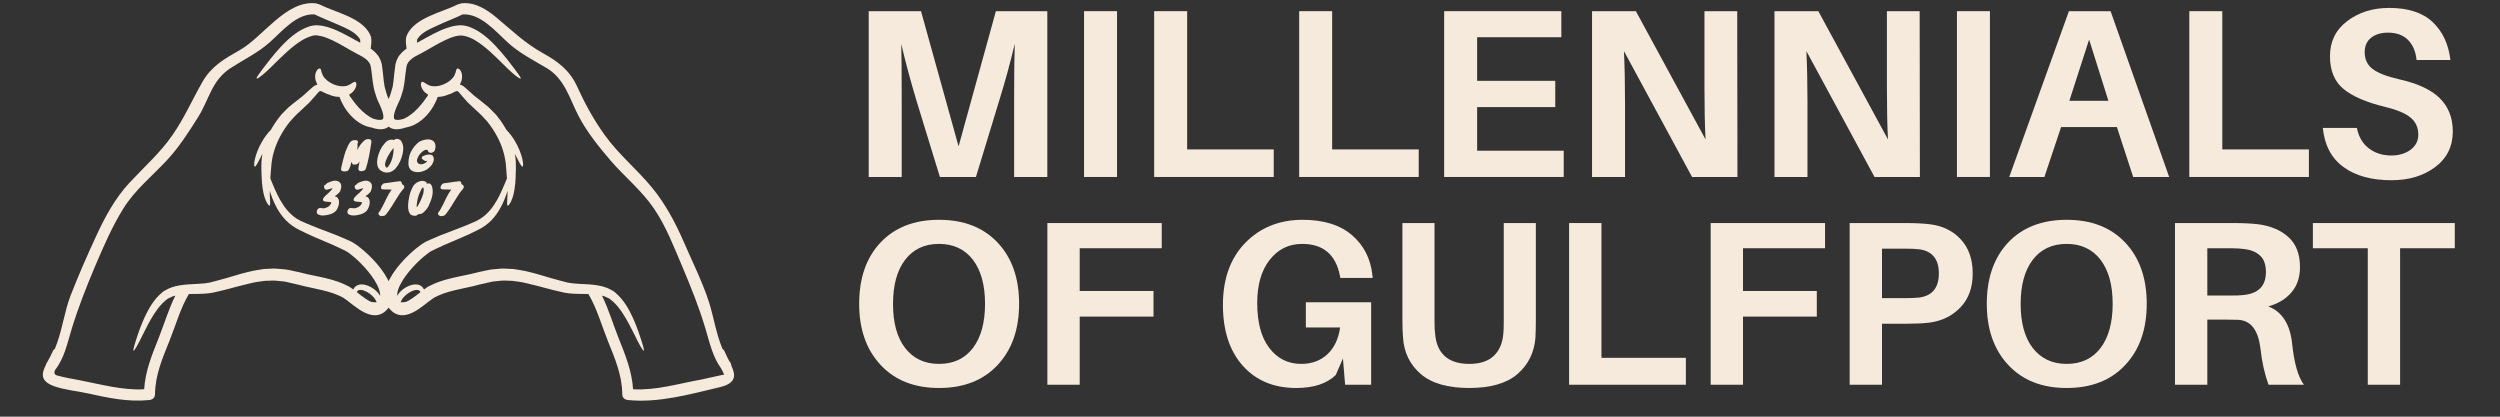 <svg xmlns="http://www.w3.org/2000/svg" xmlns:xlink="http://www.w3.org/1999/xlink" width="240" zoomAndPan="magnify" viewBox="0 0 180 30" height="40" preserveAspectRatio="xMidYMid meet" version="1.0"><rect x="0" y="0" width="180" height="30" fill="#333333" stroke="none"/><defs><g/></defs><path fill="#f5eadc" d="M 22.555 2.449 L 22.555 2.441 L 22.551 2.441 C 22.551 2.441 22.551 2.445 22.555 2.449 Z M 26.734 21.738 C 26.848 21.754 26.977 21.77 27.117 21.766 C 27.07 21.609 26.945 21.426 26.773 21.273 C 26.586 21.102 26.359 20.965 26.156 20.906 C 25.949 20.844 25.812 20.867 25.734 20.957 C 25.715 20.98 25.699 21.008 25.688 21.031 C 25.902 21.203 26.113 21.367 26.316 21.504 C 26.461 21.602 26.605 21.688 26.734 21.738 Z M 27.605 8.441 C 27.617 8.281 27.543 8.02 27.438 7.77 C 27.336 7.504 27.184 7.266 27.07 6.895 C 27.023 6.746 26.98 6.598 26.934 6.441 C 26.902 6.266 26.871 6.09 26.84 5.91 C 26.797 5.57 26.766 5.242 26.719 4.938 L 26.699 4.816 L 26.699 4.805 L 26.684 4.746 L 26.645 4.621 C 26.633 4.578 26.617 4.582 26.605 4.559 C 26.598 4.539 26.59 4.52 26.578 4.504 L 26.523 4.434 C 26.492 4.379 26.438 4.34 26.395 4.297 C 26.191 4.117 25.918 3.98 25.605 3.82 C 25.305 3.66 25.008 3.484 24.738 3.328 C 24.188 3.016 23.645 2.73 23.137 2.605 C 22.645 2.488 22.566 2.539 22.113 2.711 C 22.008 2.75 21.895 2.824 21.789 2.875 C 21.367 3.121 21 3.43 20.672 3.723 C 20.02 4.312 19.516 4.855 19.137 5.191 C 18.758 5.535 18.512 5.691 18.477 5.652 C 18.438 5.609 18.602 5.383 18.902 4.98 C 19.211 4.578 19.641 3.988 20.27 3.316 C 20.59 2.977 20.961 2.621 21.438 2.305 C 21.566 2.23 21.68 2.152 21.828 2.086 C 21.902 2.051 21.977 2.016 22.051 1.984 C 22.121 1.957 22.188 1.938 22.254 1.91 L 22.355 1.879 L 22.383 1.871 L 22.406 1.867 L 22.441 1.859 L 22.508 1.848 C 22.605 1.824 22.691 1.824 22.785 1.82 C 22.961 1.816 23.133 1.844 23.297 1.875 C 23.961 2.02 24.543 2.32 25.125 2.633 C 25.402 2.785 25.66 2.934 25.938 3.078 C 25.938 3.008 25.938 2.934 25.934 2.859 C 25.645 2.301 24.836 2 24.301 1.758 C 23.754 1.516 23.191 1.301 22.656 1.039 C 21.367 0.949 20.305 2.262 19.422 3.043 C 18.559 3.812 17.578 4.27 16.621 4.891 C 15.234 5.785 15.082 7.121 14.273 8.418 C 13.598 9.5 12.867 10.629 11.996 11.562 C 10.949 12.68 9.703 13.688 8.887 15.004 C 8.074 16.312 7.469 17.715 6.863 19.129 C 6.234 20.625 5.648 22.094 5.172 23.648 C 4.855 24.68 4.641 25.789 3.961 26.645 C 3.957 26.652 3.953 26.652 3.949 26.66 C 3.891 26.836 3.906 26.973 4.102 27.031 C 4.633 27.184 5.168 27.27 5.711 27.371 C 7.277 27.672 8.781 28.109 10.379 28.027 C 10.465 26.711 10.93 25.574 11.426 24.332 C 11.824 23.34 12.137 22.258 12.625 21.285 C 12.578 21.301 12.527 21.312 12.48 21.328 C 12.395 21.344 12.324 21.398 12.246 21.43 L 12.129 21.48 L 12.105 21.492 C 12.098 21.496 12.043 21.535 12.043 21.535 C 11.883 21.656 11.785 21.746 11.664 21.871 C 11.434 22.113 11.242 22.375 11.078 22.633 C 10.75 23.152 10.512 23.641 10.312 24.035 C 9.922 24.84 9.672 25.277 9.613 25.246 C 9.559 25.219 9.699 24.75 9.988 23.898 C 10.141 23.48 10.336 22.957 10.645 22.379 C 10.801 22.09 10.988 21.785 11.238 21.488 C 11.359 21.344 11.527 21.176 11.664 21.066 L 11.719 21.016 L 11.73 21.008 C 11.73 21.004 11.773 20.977 11.773 20.977 L 11.777 20.973 L 11.812 20.953 L 11.957 20.875 C 12.055 20.828 12.152 20.762 12.258 20.727 C 12.68 20.559 13.133 20.508 13.586 20.473 C 13.805 20.461 14.027 20.449 14.254 20.438 C 14.371 20.434 14.473 20.422 14.574 20.414 C 14.676 20.406 14.781 20.398 14.902 20.375 L 15.074 20.348 L 15.148 20.336 C 15.148 20.332 15.16 20.328 15.16 20.328 L 15.184 20.324 L 15.223 20.312 C 15.336 20.285 15.453 20.254 15.566 20.223 C 15.797 20.164 16.031 20.102 16.27 20.031 C 16.746 19.895 17.238 19.734 17.766 19.605 C 17.902 19.57 18.035 19.539 18.168 19.508 C 18.301 19.477 18.445 19.461 18.586 19.434 C 18.727 19.41 18.867 19.383 19.012 19.367 C 19.16 19.359 19.305 19.355 19.453 19.348 C 19.746 19.316 20.059 19.355 20.367 19.383 C 20.695 19.398 20.949 19.477 21.234 19.535 L 21.445 19.578 L 21.555 19.605 L 21.68 19.633 C 21.812 19.668 21.945 19.703 22.086 19.734 C 22.367 19.793 22.656 19.852 22.945 19.914 C 23.531 20.039 24.152 20.18 24.773 20.461 L 24.98 20.559 L 25.082 20.609 L 25.133 20.633 L 25.16 20.652 L 25.227 20.695 C 25.301 20.746 25.375 20.793 25.441 20.844 C 25.449 20.824 25.453 20.809 25.465 20.789 C 25.52 20.672 25.652 20.559 25.805 20.512 C 25.953 20.465 26.109 20.473 26.258 20.5 C 26.555 20.566 26.836 20.719 27.078 20.938 C 27.195 21.043 27.293 21.168 27.371 21.297 C 27.371 21.25 27.371 21.199 27.363 21.145 C 27.344 20.941 27.258 20.715 27.148 20.5 C 26.922 20.059 26.605 19.645 26.273 19.273 C 25.938 18.902 25.574 18.555 25.203 18.277 C 25.16 18.238 25.113 18.211 25.066 18.176 C 25.016 18.145 24.996 18.129 24.941 18.094 C 24.855 18.047 24.73 17.996 24.629 17.941 C 24.414 17.844 24.203 17.742 23.996 17.645 C 23.156 17.281 22.301 16.941 21.598 16.578 C 21.211 16.395 20.863 16.145 20.59 15.867 C 20.316 15.586 20.109 15.285 19.945 14.992 C 19.695 14.543 19.543 14.117 19.422 13.746 C 19.422 13.984 19.426 14.191 19.441 14.348 C 19.457 14.621 19.469 14.781 19.414 14.805 C 19.363 14.824 19.246 14.695 19.133 14.422 C 19.008 14.148 18.918 13.727 18.867 13.211 C 18.844 12.953 18.832 12.668 18.824 12.371 C 18.824 12.297 18.824 12.223 18.82 12.148 C 18.82 12.066 18.82 11.988 18.82 11.906 C 18.824 11.738 18.824 11.566 18.848 11.391 C 18.859 11.285 18.875 11.184 18.895 11.078 C 18.609 11.625 18.43 12.016 18.344 11.996 C 18.219 11.973 18.336 11.086 18.887 10.16 C 19.078 9.836 19.297 9.551 19.512 9.34 C 19.535 9.297 19.559 9.25 19.582 9.207 C 19.688 9.027 19.809 8.855 19.918 8.691 C 19.973 8.613 20.031 8.539 20.086 8.469 L 20.215 8.305 L 20.242 8.266 L 20.27 8.238 C 20.406 8.102 20.543 7.961 20.672 7.828 C 20.801 7.691 20.945 7.598 21.074 7.48 C 21.348 7.258 21.566 7.09 21.797 6.914 C 22.016 6.711 22.23 6.531 22.406 6.363 C 22.512 6.266 22.625 6.168 22.797 6.105 C 22.816 6.098 22.836 6.094 22.859 6.09 C 22.758 5.914 22.699 5.73 22.691 5.562 C 22.68 5.32 22.754 5.145 22.84 5.035 C 22.918 4.941 22.992 4.922 23.043 4.938 C 23.098 4.957 23.117 5.035 23.137 5.137 C 23.164 5.215 23.191 5.336 23.254 5.445 C 23.367 5.66 23.652 5.926 24.062 6.09 C 24.477 6.25 24.84 6.242 25.07 6.141 C 25.316 6.043 25.473 5.852 25.582 5.898 C 25.633 5.914 25.664 5.984 25.66 6.109 C 25.645 6.23 25.59 6.41 25.43 6.59 C 25.359 6.668 25.262 6.742 25.152 6.801 C 25.156 6.828 25.156 6.855 25.16 6.887 C 25.355 7.164 25.582 7.477 25.852 7.77 C 26.188 8.133 26.539 8.387 26.859 8.543 C 27.039 8.602 27.238 8.645 27.391 8.633 C 27.438 8.629 27.469 8.621 27.5 8.613 C 27.512 8.605 27.523 8.605 27.531 8.598 C 27.535 8.594 27.539 8.59 27.543 8.586 C 27.562 8.566 27.59 8.539 27.605 8.523 C 27.598 8.52 27.59 8.52 27.59 8.527 C 27.594 8.508 27.605 8.48 27.605 8.441 Z M 30.277 21.031 C 30.262 21.008 30.246 20.98 30.23 20.957 C 30.152 20.867 30.012 20.844 29.805 20.906 C 29.605 20.965 29.379 21.102 29.188 21.273 C 29.016 21.426 28.891 21.609 28.848 21.766 C 28.988 21.77 29.117 21.754 29.227 21.738 C 29.359 21.688 29.504 21.602 29.645 21.504 C 29.852 21.367 30.059 21.203 30.277 21.031 Z M 36.5 12.848 C 36.492 12.699 36.48 12.551 36.465 12.391 C 36.461 12.316 36.453 12.242 36.449 12.164 C 36.445 12.09 36.438 12.016 36.43 11.938 C 36.418 11.793 36.406 11.641 36.371 11.488 C 36.27 10.879 36.043 10.238 35.676 9.617 C 35.59 9.461 35.492 9.32 35.398 9.176 C 35.344 9.098 35.289 9.027 35.238 8.949 L 35.152 8.844 L 35.113 8.785 C 35.109 8.781 35.105 8.773 35.105 8.77 L 35.082 8.75 C 34.969 8.625 34.859 8.5 34.75 8.387 C 34.645 8.266 34.508 8.156 34.398 8.047 C 34.145 7.812 33.906 7.59 33.688 7.383 C 33.488 7.16 33.305 6.961 33.141 6.762 C 33.078 6.676 33.008 6.605 32.969 6.582 C 32.93 6.555 32.93 6.543 32.859 6.562 C 32.723 6.605 32.547 6.719 32.402 6.77 C 32.359 6.781 32.324 6.793 32.285 6.801 C 32.258 6.816 32.227 6.832 32.195 6.844 C 31.977 6.93 31.742 6.977 31.52 6.977 C 31.371 7.387 31.117 7.875 30.703 8.324 C 30.449 8.598 30.152 8.824 29.852 8.973 C 29.633 9.082 29.414 9.148 29.215 9.18 C 29.02 9.246 28.805 9.305 28.547 9.309 C 28.379 9.301 28.188 9.281 27.98 9.121 C 27.773 9.281 27.586 9.301 27.418 9.309 C 27.156 9.305 26.945 9.246 26.75 9.18 C 26.547 9.148 26.328 9.082 26.109 8.973 C 25.812 8.824 25.516 8.598 25.262 8.324 C 24.844 7.875 24.59 7.387 24.441 6.977 C 24.219 6.977 23.988 6.93 23.766 6.844 C 23.738 6.832 23.707 6.816 23.676 6.801 C 23.641 6.793 23.602 6.781 23.562 6.77 C 23.418 6.719 23.242 6.605 23.105 6.562 C 23.035 6.543 23.035 6.555 22.996 6.582 C 22.957 6.605 22.887 6.676 22.824 6.762 C 22.656 6.961 22.477 7.16 22.273 7.383 C 22.055 7.59 21.816 7.812 21.566 8.047 C 21.453 8.156 21.316 8.266 21.211 8.387 C 21.105 8.5 20.996 8.625 20.883 8.75 L 20.863 8.766 C 20.863 8.766 20.855 8.781 20.852 8.785 L 20.809 8.844 L 20.727 8.949 C 20.676 9.027 20.617 9.098 20.562 9.176 C 20.473 9.32 20.371 9.461 20.285 9.617 C 19.926 10.238 19.695 10.879 19.59 11.488 C 19.559 11.641 19.547 11.793 19.535 11.938 C 19.527 12.016 19.52 12.09 19.516 12.164 C 19.508 12.242 19.5 12.316 19.496 12.391 C 19.484 12.551 19.473 12.699 19.465 12.848 C 19.523 12.988 19.59 13.145 19.66 13.324 C 19.836 13.727 20.043 14.23 20.379 14.73 C 20.543 14.984 20.742 15.23 20.988 15.453 C 21.234 15.676 21.52 15.859 21.863 16 C 22.605 16.332 23.391 16.605 24.285 16.957 C 24.508 17.047 24.73 17.148 24.957 17.246 C 25.074 17.301 25.18 17.34 25.312 17.406 C 25.363 17.434 25.445 17.484 25.5 17.52 C 25.559 17.555 25.613 17.598 25.672 17.633 C 26.109 17.949 26.504 18.309 26.887 18.711 C 27.262 19.117 27.621 19.559 27.91 20.102 C 27.934 20.148 27.961 20.195 27.98 20.246 C 28.004 20.195 28.027 20.148 28.051 20.102 C 28.34 19.559 28.703 19.117 29.078 18.711 C 29.461 18.309 29.855 17.949 30.293 17.633 C 30.348 17.598 30.402 17.555 30.465 17.52 C 30.516 17.484 30.602 17.434 30.652 17.406 C 30.781 17.34 30.887 17.301 31.004 17.246 C 31.234 17.148 31.457 17.047 31.676 16.957 C 32.57 16.605 33.359 16.332 34.098 16 C 34.441 15.859 34.727 15.676 34.977 15.453 C 35.219 15.23 35.418 14.984 35.586 14.73 C 35.918 14.23 36.125 13.727 36.301 13.324 C 36.375 13.145 36.438 12.988 36.5 12.848 Z M 50.492 27.328 C 50.629 27.305 52.137 26.957 52.141 26.973 C 52.074 26.816 51.996 26.668 51.914 26.516 C 51.305 25.68 51.082 24.629 50.789 23.648 C 50.324 22.094 49.73 20.625 49.098 19.129 C 48.504 17.734 47.938 16.262 47.078 15.004 C 46.188 13.703 44.984 12.742 43.965 11.562 C 43.148 10.609 42.281 9.535 41.691 8.418 C 41.012 7.137 40.684 5.68 39.344 4.891 C 38.363 4.312 37.387 3.816 36.539 3.043 C 35.676 2.25 34.582 0.949 33.309 1.039 C 32.715 1.328 32.098 1.551 31.504 1.832 C 31.004 2.07 30.297 2.34 30.027 2.859 C 30.023 2.934 30.023 3.008 30.027 3.078 C 30.305 2.934 30.562 2.785 30.84 2.633 C 31.418 2.32 32.004 2.02 32.664 1.875 C 32.832 1.844 33.004 1.816 33.18 1.82 C 33.27 1.824 33.359 1.824 33.453 1.848 L 33.52 1.859 L 33.555 1.867 L 33.574 1.871 L 33.582 1.871 L 33.609 1.879 L 33.711 1.91 C 33.777 1.938 33.84 1.957 33.91 1.984 C 33.984 2.016 34.059 2.051 34.137 2.086 C 34.285 2.152 34.398 2.23 34.523 2.305 C 35.004 2.621 35.375 2.977 35.691 3.316 C 36.324 3.988 36.754 4.578 37.062 4.98 C 37.359 5.383 37.527 5.609 37.488 5.652 C 37.449 5.691 37.207 5.535 36.824 5.195 C 36.445 4.855 35.945 4.316 35.293 3.723 C 34.965 3.434 34.594 3.125 34.172 2.879 C 34.07 2.824 33.953 2.754 33.852 2.719 C 33.492 2.57 33.215 2.512 32.824 2.602 C 32.316 2.73 31.777 3.012 31.227 3.328 C 30.953 3.48 30.66 3.66 30.359 3.82 C 30.043 3.977 29.77 4.117 29.57 4.297 C 29.527 4.34 29.473 4.379 29.441 4.434 L 29.383 4.504 C 29.375 4.52 29.367 4.539 29.359 4.559 C 29.348 4.582 29.328 4.578 29.32 4.621 L 29.281 4.746 L 29.262 4.805 L 29.262 4.816 L 29.246 4.938 C 29.195 5.242 29.168 5.57 29.125 5.91 C 29.09 6.09 29.062 6.266 29.031 6.441 C 28.988 6.598 28.941 6.746 28.895 6.895 C 28.777 7.266 28.625 7.504 28.527 7.77 C 28.422 8.02 28.344 8.281 28.359 8.441 C 28.359 8.477 28.367 8.504 28.371 8.523 C 28.371 8.52 28.367 8.52 28.359 8.523 C 28.371 8.539 28.398 8.566 28.422 8.586 C 28.426 8.59 28.426 8.594 28.43 8.598 C 28.438 8.605 28.453 8.605 28.465 8.613 C 28.492 8.621 28.527 8.629 28.57 8.633 C 28.727 8.645 28.922 8.602 29.105 8.539 C 29.426 8.387 29.777 8.133 30.109 7.77 C 30.383 7.477 30.609 7.164 30.801 6.887 C 30.809 6.855 30.805 6.828 30.809 6.801 C 30.703 6.742 30.605 6.668 30.535 6.59 C 30.375 6.41 30.32 6.23 30.305 6.109 C 30.301 5.984 30.328 5.914 30.383 5.898 C 30.488 5.852 30.648 6.043 30.891 6.141 C 31.125 6.242 31.488 6.25 31.898 6.09 C 32.312 5.926 32.598 5.66 32.711 5.445 C 32.77 5.336 32.801 5.215 32.824 5.137 C 32.848 5.035 32.867 4.957 32.922 4.938 C 32.973 4.922 33.043 4.941 33.125 5.035 C 33.211 5.145 33.281 5.32 33.27 5.562 C 33.266 5.73 33.203 5.914 33.105 6.09 C 33.125 6.094 33.148 6.098 33.168 6.105 C 33.34 6.168 33.449 6.266 33.555 6.363 C 33.734 6.531 33.949 6.711 34.168 6.914 C 34.398 7.09 34.617 7.258 34.887 7.48 C 35.02 7.598 35.16 7.691 35.289 7.828 C 35.422 7.961 35.559 8.102 35.691 8.238 L 35.723 8.266 L 35.75 8.305 L 35.793 8.359 L 35.875 8.469 C 35.93 8.539 35.988 8.613 36.047 8.691 C 36.156 8.855 36.277 9.027 36.379 9.207 C 36.406 9.25 36.43 9.297 36.453 9.34 C 36.668 9.551 36.887 9.836 37.078 10.16 C 37.625 11.086 37.746 11.973 37.621 11.996 C 37.535 12.016 37.355 11.625 37.07 11.078 C 37.09 11.184 37.105 11.285 37.117 11.391 C 37.141 11.566 37.141 11.738 37.141 11.906 C 37.141 11.988 37.145 12.066 37.145 12.148 C 37.141 12.223 37.141 12.297 37.137 12.371 C 37.133 12.668 37.121 12.953 37.098 13.211 C 37.047 13.727 36.957 14.148 36.832 14.422 C 36.715 14.695 36.598 14.824 36.551 14.805 C 36.496 14.781 36.508 14.621 36.523 14.348 C 36.539 14.191 36.539 13.984 36.539 13.746 C 36.422 14.117 36.27 14.543 36.016 14.992 C 35.855 15.285 35.648 15.586 35.375 15.867 C 35.105 16.145 34.754 16.395 34.363 16.578 C 33.664 16.941 32.809 17.281 31.969 17.645 C 31.762 17.742 31.551 17.844 31.332 17.941 C 31.234 17.996 31.109 18.047 31.023 18.094 C 30.965 18.129 30.945 18.145 30.895 18.176 C 30.852 18.211 30.805 18.238 30.762 18.277 C 30.391 18.555 30.027 18.902 29.691 19.273 C 29.359 19.645 29.039 20.059 28.816 20.5 C 28.703 20.715 28.621 20.941 28.602 21.145 C 28.594 21.199 28.59 21.25 28.594 21.297 C 28.672 21.168 28.77 21.043 28.883 20.938 C 29.129 20.719 29.406 20.566 29.703 20.5 C 29.855 20.473 30.012 20.465 30.16 20.512 C 30.312 20.559 30.441 20.672 30.496 20.789 C 30.508 20.809 30.516 20.824 30.523 20.844 C 30.59 20.793 30.66 20.746 30.738 20.695 L 30.801 20.652 L 30.832 20.633 L 30.883 20.609 L 30.984 20.559 L 31.191 20.461 C 31.809 20.18 32.434 20.039 33.02 19.914 C 33.309 19.852 33.594 19.793 33.875 19.734 C 34.02 19.703 34.148 19.668 34.285 19.633 L 34.41 19.605 L 34.516 19.578 L 34.727 19.535 C 35.012 19.477 35.27 19.398 35.598 19.383 C 35.906 19.355 36.215 19.316 36.508 19.348 C 36.66 19.355 36.805 19.359 36.949 19.367 C 37.094 19.383 37.234 19.41 37.375 19.434 C 37.52 19.461 37.66 19.477 37.797 19.508 C 37.93 19.539 38.062 19.57 38.199 19.605 C 38.727 19.734 39.219 19.895 39.695 20.031 C 39.93 20.102 40.168 20.164 40.395 20.223 C 40.512 20.254 40.625 20.285 40.738 20.312 L 40.781 20.324 L 40.805 20.328 L 40.812 20.332 C 40.812 20.336 40.891 20.348 40.891 20.348 L 41.062 20.375 C 41.184 20.398 41.289 20.406 41.387 20.414 C 41.492 20.422 41.594 20.434 41.707 20.438 C 41.934 20.449 42.16 20.461 42.379 20.473 C 42.828 20.508 43.281 20.559 43.707 20.727 C 43.812 20.762 43.906 20.828 44.004 20.875 L 44.152 20.953 L 44.188 20.973 L 44.188 20.977 C 44.188 20.977 44.234 21.008 44.227 21.004 C 44.234 21.008 44.246 21.016 44.246 21.016 L 44.301 21.066 C 44.434 21.176 44.605 21.344 44.723 21.488 C 44.973 21.785 45.164 22.09 45.32 22.379 C 45.629 22.957 45.82 23.48 45.973 23.898 C 46.266 24.75 46.406 25.219 46.352 25.246 C 46.293 25.277 46.039 24.84 45.652 24.035 C 45.449 23.641 45.211 23.152 44.883 22.633 C 44.723 22.375 44.527 22.113 44.301 21.871 C 44.18 21.746 44.082 21.656 43.918 21.535 L 43.867 21.496 C 43.859 21.492 43.832 21.48 43.832 21.48 L 43.719 21.43 C 43.637 21.398 43.57 21.344 43.484 21.328 C 43.438 21.312 43.387 21.301 43.34 21.285 C 43.824 22.258 44.137 23.34 44.535 24.332 C 45.031 25.574 45.496 26.711 45.582 28.027 C 47.266 28.117 48.84 27.621 50.492 27.328 Z M 52.66 26.332 C 52.977 27.027 53.027 27.59 51.82 27.879 C 49.691 28.383 47.395 29.031 45.203 28.801 C 44.984 28.777 44.805 28.637 44.805 28.398 C 44.789 26.992 44.277 25.824 43.766 24.547 C 43.324 23.453 42.969 22.176 42.363 21.168 C 42.355 21.168 42.352 21.168 42.344 21.168 C 42.129 21.164 41.906 21.16 41.684 21.16 C 41.461 21.156 41.172 21.148 40.945 21.117 L 40.773 21.09 L 40.684 21.082 L 40.57 21.055 C 40.453 21.027 40.332 21 40.215 20.973 C 39.973 20.918 39.727 20.863 39.484 20.793 C 38.992 20.668 38.504 20.523 38 20.414 C 37.879 20.383 37.754 20.355 37.629 20.328 C 37.504 20.301 37.375 20.289 37.25 20.27 C 37.125 20.254 36.996 20.23 36.871 20.219 C 36.742 20.215 36.613 20.215 36.488 20.207 C 36.227 20.184 35.98 20.223 35.73 20.246 C 35.488 20.25 35.191 20.336 34.918 20.398 L 34.602 20.469 L 34.516 20.488 C 34.371 20.527 34.223 20.57 34.078 20.602 C 33.789 20.664 33.5 20.727 33.203 20.793 C 32.633 20.918 32.074 21.051 31.582 21.273 L 31.375 21.371 L 31.285 21.414 C 31.281 21.418 31.273 21.422 31.273 21.422 L 31.254 21.434 L 31.219 21.457 C 31.121 21.52 31.008 21.605 30.887 21.695 C 30.656 21.879 30.41 22.07 30.145 22.25 C 29.871 22.426 29.586 22.609 29.164 22.684 C 29.066 22.703 28.941 22.699 28.828 22.691 C 28.766 22.684 28.684 22.66 28.613 22.641 C 28.578 22.625 28.543 22.613 28.508 22.598 C 28.484 22.59 28.473 22.578 28.457 22.57 L 28.359 22.516 C 28.324 22.492 28.309 22.484 28.305 22.48 C 28.309 22.48 28.312 22.484 28.305 22.48 L 28.301 22.48 L 28.297 22.473 L 28.285 22.461 L 28.254 22.438 L 28.199 22.387 C 28.125 22.328 28.062 22.242 27.996 22.168 C 27.992 22.16 27.984 22.152 27.98 22.141 C 27.977 22.152 27.973 22.16 27.969 22.168 C 27.902 22.242 27.84 22.328 27.766 22.387 L 27.707 22.438 L 27.68 22.461 L 27.66 22.48 C 27.66 22.48 27.648 22.484 27.602 22.516 L 27.508 22.57 C 27.488 22.578 27.48 22.59 27.457 22.598 C 27.422 22.613 27.387 22.625 27.352 22.641 C 27.281 22.66 27.199 22.684 27.137 22.691 C 27.02 22.699 26.898 22.703 26.801 22.684 C 26.379 22.609 26.09 22.426 25.82 22.25 C 25.547 22.07 25.309 21.879 25.074 21.695 C 24.957 21.605 24.844 21.52 24.742 21.457 L 24.707 21.434 L 24.691 21.422 L 24.684 21.418 C 24.68 21.414 24.59 21.371 24.59 21.371 L 24.383 21.273 C 23.891 21.051 23.332 20.918 22.758 20.793 C 22.465 20.727 22.176 20.664 21.887 20.602 C 21.742 20.57 21.594 20.527 21.445 20.488 L 21.359 20.469 L 21.258 20.445 L 21.047 20.398 C 20.77 20.336 20.477 20.25 20.238 20.246 C 19.984 20.223 19.738 20.184 19.477 20.207 C 19.348 20.215 19.223 20.215 19.094 20.219 C 18.965 20.23 18.84 20.254 18.711 20.27 C 18.586 20.289 18.461 20.301 18.336 20.328 C 18.211 20.355 18.086 20.383 17.961 20.414 C 17.461 20.523 16.969 20.668 16.477 20.793 C 16.238 20.863 15.992 20.918 15.75 20.973 C 15.629 21 15.512 21.027 15.391 21.055 L 15.281 21.082 L 15.191 21.09 L 15.016 21.117 C 14.793 21.148 14.5 21.156 14.281 21.16 C 14.055 21.16 13.832 21.164 13.617 21.168 C 13.609 21.168 13.609 21.168 13.602 21.168 C 12.992 22.176 12.641 23.453 12.199 24.547 C 11.688 25.824 11.176 26.992 11.16 28.398 C 11.156 28.637 10.977 28.777 10.758 28.801 C 9.238 28.961 7.789 28.648 6.309 28.32 C 5.516 28.145 4.652 28.078 3.891 27.805 C 2.875 27.434 2.992 26.891 3.312 26.254 C 3.324 26.195 3.352 26.133 3.395 26.078 C 3.402 26.066 3.41 26.059 3.418 26.047 C 3.547 25.805 3.688 25.551 3.801 25.289 C 3.836 25.203 3.891 25.148 3.949 25.117 C 4.457 23.926 4.633 22.445 5.066 21.32 C 5.625 19.875 6.258 18.438 6.91 17.027 C 7.551 15.637 8.27 14.297 9.316 13.164 C 10.371 12.031 11.523 11.016 12.41 9.738 C 13.277 8.492 13.828 7.203 14.574 5.898 C 15.223 4.762 16.156 4.238 17.273 3.602 C 18.938 2.656 20.594 0.016 22.719 0.238 C 22.773 0.246 22.824 0.262 22.871 0.285 C 22.918 0.285 22.969 0.301 23.023 0.328 C 24.133 0.887 26.043 1.254 26.641 2.477 C 26.652 2.504 26.664 2.527 26.668 2.555 C 26.699 2.613 26.719 2.676 26.727 2.742 C 26.758 2.996 26.727 3.25 26.691 3.504 C 26.773 3.559 26.852 3.617 26.93 3.688 C 27.008 3.762 27.086 3.832 27.152 3.922 L 27.258 4.055 C 27.289 4.113 27.316 4.168 27.348 4.227 C 27.371 4.277 27.41 4.352 27.418 4.387 L 27.457 4.512 L 27.473 4.57 L 27.477 4.586 L 27.48 4.594 L 27.496 4.648 L 27.496 4.68 L 27.516 4.812 C 27.566 5.164 27.594 5.496 27.629 5.805 C 27.648 5.945 27.668 6.082 27.688 6.223 C 27.73 6.375 27.773 6.527 27.812 6.676 C 27.848 6.809 27.91 6.961 27.98 7.125 C 28.051 6.961 28.117 6.809 28.148 6.676 C 28.191 6.527 28.234 6.375 28.277 6.223 C 28.297 6.082 28.312 5.945 28.336 5.805 C 28.367 5.496 28.395 5.164 28.449 4.812 L 28.465 4.68 L 28.469 4.648 L 28.484 4.594 L 28.484 4.586 L 28.488 4.57 L 28.508 4.512 L 28.543 4.387 C 28.551 4.352 28.59 4.277 28.617 4.227 C 28.645 4.168 28.676 4.113 28.703 4.055 L 28.809 3.922 C 28.875 3.832 28.953 3.762 29.035 3.688 C 29.109 3.617 29.191 3.559 29.273 3.504 C 29.234 3.25 29.207 2.996 29.234 2.742 C 29.246 2.676 29.262 2.613 29.293 2.555 C 29.301 2.527 29.312 2.504 29.32 2.477 C 29.922 1.254 31.828 0.887 32.941 0.328 C 32.996 0.301 33.043 0.285 33.098 0.285 C 33.137 0.262 33.188 0.246 33.242 0.238 C 34.211 0.137 35.051 0.684 35.766 1.281 C 36.852 2.191 37.797 3.105 39.047 3.801 C 40.168 4.422 41.02 5.051 41.562 6.246 C 42.133 7.5 42.746 8.617 43.551 9.738 C 44.547 11.125 45.855 12.184 46.934 13.492 C 47.918 14.688 48.629 16.035 49.246 17.449 C 49.855 18.859 50.566 20.273 51.043 21.738 C 51.363 22.73 51.566 24.051 52.02 25.121 C 52.078 25.152 52.129 25.207 52.164 25.289 C 52.262 25.523 52.379 25.75 52.488 25.965 C 52.516 26.004 52.539 26.043 52.57 26.078 C 52.629 26.16 52.656 26.246 52.66 26.332 " fill-opacity="1" fill-rule="nonzero"/><g fill="#f5eadc" fill-opacity="1"><g transform="translate(24.634, 12.207)"><g><path d="M 1.109 -2.078 C 1.129 -2.023 1.141 -1.988 1.141 -1.969 C 1.148 -1.938 1.141 -1.906 1.109 -1.875 C 1.109 -1.875 1.102 -1.875 1.094 -1.875 C 1.113 -1.781 1.117 -1.691 1.109 -1.609 C 1.098 -1.535 1.086 -1.469 1.078 -1.406 C 1.18 -1.57 1.258 -1.695 1.312 -1.781 C 1.438 -1.945 1.555 -2.066 1.672 -2.141 C 1.703 -2.16 1.742 -2.176 1.797 -2.188 C 1.848 -2.195 1.895 -2.195 1.938 -2.188 C 1.988 -2.188 2.031 -2.172 2.062 -2.141 C 2.094 -2.109 2.109 -2.062 2.109 -2 C 2.055 -1.633 2 -1.289 1.938 -0.969 C 1.875 -0.645 1.797 -0.336 1.703 -0.047 C 1.68 0.016 1.625 0.062 1.531 0.094 C 1.438 0.125 1.359 0.129 1.297 0.109 C 1.203 0.078 1.16 0.031 1.172 -0.031 L 1.172 -0.109 C 1.18 -0.148 1.188 -0.176 1.188 -0.188 C 1.188 -0.207 1.188 -0.223 1.188 -0.234 C 1.195 -0.285 1.207 -0.332 1.219 -0.375 C 1.227 -0.414 1.234 -0.445 1.234 -0.469 C 1.242 -0.5 1.25 -0.523 1.25 -0.547 C 1.258 -0.566 1.27 -0.586 1.281 -0.609 C 1.207 -0.504 1.156 -0.441 1.125 -0.422 C 1.039 -0.367 0.953 -0.348 0.859 -0.359 C 0.797 -0.359 0.758 -0.367 0.75 -0.391 C 0.727 -0.441 0.711 -0.473 0.703 -0.484 C 0.691 -0.504 0.68 -0.531 0.672 -0.562 C 0.629 -0.344 0.582 -0.191 0.531 -0.109 C 0.508 -0.066 0.492 -0.031 0.484 0 C 0.453 0.062 0.391 0.102 0.297 0.125 C 0.203 0.145 0.117 0.145 0.047 0.125 C -0.035 0.094 -0.078 0.047 -0.078 -0.016 C -0.078 -0.086 -0.062 -0.176 -0.031 -0.281 C -0.008 -0.383 0.016 -0.492 0.047 -0.609 C 0.141 -0.973 0.207 -1.207 0.25 -1.312 C 0.289 -1.426 0.328 -1.516 0.359 -1.578 C 0.422 -1.723 0.477 -1.832 0.531 -1.906 C 0.594 -2.02 0.691 -2.086 0.828 -2.109 C 0.941 -2.129 1.035 -2.117 1.109 -2.078 Z M 1.109 -2.078 "/></g></g></g><g fill="#f5eadc" fill-opacity="1"><g transform="translate(27.111, 12.207)"><g><path d="M 0.578 -1.875 C 0.691 -2.02 0.82 -2.109 0.969 -2.141 C 1.07 -2.16 1.172 -2.156 1.266 -2.125 C 1.328 -2.195 1.414 -2.223 1.531 -2.203 C 1.633 -2.18 1.723 -2.125 1.797 -2.031 C 1.797 -2.02 1.801 -2 1.812 -1.969 C 1.832 -1.945 1.848 -1.922 1.859 -1.891 C 1.941 -1.691 1.945 -1.438 1.875 -1.125 C 1.789 -0.727 1.633 -0.395 1.406 -0.125 C 1.344 -0.039 1.27 0.023 1.188 0.078 C 1.039 0.18 0.875 0.227 0.688 0.219 C 0.57 0.207 0.473 0.176 0.391 0.125 C 0.078 -0.031 -0.023 -0.359 0.078 -0.859 C 0.172 -1.266 0.336 -1.602 0.578 -1.875 Z M 0.609 -0.375 L 0.609 -0.328 C 0.617 -0.266 0.641 -0.219 0.672 -0.188 C 0.703 -0.156 0.723 -0.133 0.734 -0.125 C 0.754 -0.145 0.773 -0.16 0.797 -0.172 C 0.816 -0.18 0.832 -0.195 0.844 -0.219 C 0.969 -0.375 1.066 -0.582 1.141 -0.844 C 1.211 -1.102 1.238 -1.344 1.219 -1.562 C 1.145 -1.469 1.066 -1.359 0.984 -1.234 C 0.91 -1.109 0.848 -1.004 0.797 -0.922 C 0.691 -0.711 0.629 -0.531 0.609 -0.375 Z M 0.609 -0.375 "/></g></g></g><g fill="#f5eadc" fill-opacity="1"><g transform="translate(29.44, 12.207)"><g><path d="M 1.125 -2.141 C 1.395 -2.203 1.609 -2.172 1.766 -2.047 C 1.836 -1.984 1.883 -1.895 1.906 -1.781 C 1.926 -1.676 1.914 -1.551 1.875 -1.406 C 1.852 -1.344 1.816 -1.297 1.766 -1.266 C 1.711 -1.234 1.66 -1.211 1.609 -1.203 C 1.555 -1.203 1.504 -1.211 1.453 -1.234 C 1.41 -1.254 1.391 -1.281 1.391 -1.312 L 1.359 -1.375 C 1.316 -1.438 1.238 -1.441 1.125 -1.391 C 1.031 -1.348 0.938 -1.273 0.844 -1.172 C 0.738 -1.055 0.672 -0.953 0.641 -0.859 C 0.598 -0.754 0.578 -0.688 0.578 -0.656 C 0.578 -0.582 0.602 -0.516 0.656 -0.453 C 0.738 -0.398 0.816 -0.375 0.891 -0.375 C 0.973 -0.383 1.047 -0.406 1.109 -0.438 C 1.172 -0.469 1.223 -0.504 1.266 -0.547 C 1.305 -0.586 1.328 -0.617 1.328 -0.641 C 1.336 -0.648 1.344 -0.66 1.344 -0.672 C 1.352 -0.68 1.359 -0.691 1.359 -0.703 C 1.348 -0.703 1.348 -0.703 1.359 -0.703 C 1.367 -0.703 1.367 -0.703 1.359 -0.703 C 1.359 -0.703 1.363 -0.703 1.375 -0.703 L 1.406 -0.688 C 1.312 -0.602 1.219 -0.586 1.125 -0.641 C 1.094 -0.66 1.062 -0.68 1.031 -0.703 C 1.008 -0.734 0.988 -0.75 0.969 -0.75 C 0.926 -0.77 0.914 -0.812 0.938 -0.875 C 0.945 -0.906 0.961 -0.93 0.984 -0.953 C 1.016 -0.973 1.051 -0.988 1.094 -1 C 1.281 -1.082 1.453 -1.102 1.609 -1.062 C 1.68 -1.039 1.727 -1 1.75 -0.938 C 1.781 -0.883 1.797 -0.82 1.797 -0.75 C 1.797 -0.676 1.781 -0.602 1.75 -0.531 C 1.719 -0.457 1.688 -0.395 1.656 -0.344 C 1.625 -0.301 1.578 -0.25 1.516 -0.188 C 1.461 -0.133 1.395 -0.078 1.312 -0.016 C 1.094 0.117 0.863 0.188 0.625 0.188 C 0.27 0.176 0.055 0.031 -0.016 -0.25 C -0.035 -0.344 -0.039 -0.445 -0.031 -0.562 C -0.02 -0.895 0.078 -1.203 0.266 -1.484 C 0.348 -1.617 0.461 -1.754 0.609 -1.891 C 0.691 -1.973 0.789 -2.035 0.906 -2.078 C 0.969 -2.098 1.039 -2.117 1.125 -2.141 Z M 1.125 -2.141 "/></g></g></g><g fill="#f5eadc" fill-opacity="1"><g transform="translate(22.815, 15.296)"><g><path d="M 0.547 -0.797 C 0.461 -0.828 0.426 -0.875 0.438 -0.938 C 0.445 -1.008 0.492 -1.082 0.578 -1.156 C 0.609 -1.195 0.648 -1.238 0.703 -1.281 C 0.766 -1.332 0.82 -1.383 0.875 -1.438 C 1.02 -1.57 1.102 -1.676 1.125 -1.75 C 1.039 -1.727 0.969 -1.707 0.906 -1.688 C 0.844 -1.664 0.789 -1.648 0.75 -1.641 C 0.707 -1.641 0.672 -1.641 0.641 -1.641 C 0.617 -1.648 0.598 -1.664 0.578 -1.688 C 0.555 -1.707 0.539 -1.734 0.531 -1.766 C 0.52 -1.797 0.516 -1.828 0.516 -1.859 C 0.516 -1.93 0.551 -1.977 0.625 -2 C 0.633 -2 0.645 -2.004 0.656 -2.016 C 0.664 -2.035 0.676 -2.051 0.688 -2.062 C 0.719 -2.102 0.754 -2.129 0.797 -2.141 C 0.848 -2.16 0.898 -2.18 0.953 -2.203 C 1.016 -2.223 1.078 -2.242 1.141 -2.266 C 1.359 -2.316 1.531 -2.281 1.656 -2.156 C 1.738 -2.07 1.77 -1.953 1.75 -1.797 C 1.738 -1.711 1.711 -1.617 1.672 -1.516 C 1.629 -1.453 1.582 -1.398 1.531 -1.359 C 1.488 -1.316 1.445 -1.281 1.406 -1.25 C 1.363 -1.227 1.32 -1.195 1.281 -1.156 C 1.383 -1.145 1.457 -1.109 1.5 -1.047 C 1.551 -0.984 1.582 -0.906 1.594 -0.812 C 1.613 -0.625 1.562 -0.422 1.438 -0.203 C 1.289 0.035 0.973 0.176 0.484 0.219 C 0.359 0.227 0.25 0.211 0.156 0.172 C 0.062 0.141 0.008 0.086 0 0.016 C -0.02 -0.023 -0.02 -0.066 0 -0.109 C 0.008 -0.16 0.031 -0.203 0.062 -0.234 C 0.094 -0.273 0.129 -0.301 0.172 -0.312 C 0.211 -0.332 0.254 -0.332 0.297 -0.312 C 0.398 -0.301 0.473 -0.297 0.516 -0.297 C 0.578 -0.305 0.664 -0.336 0.781 -0.391 C 0.82 -0.41 0.863 -0.441 0.906 -0.484 C 0.945 -0.523 0.977 -0.566 1 -0.609 C 1.031 -0.648 1.039 -0.68 1.031 -0.703 C 1.031 -0.734 1.004 -0.75 0.953 -0.75 C 0.91 -0.758 0.852 -0.766 0.781 -0.766 C 0.707 -0.766 0.629 -0.773 0.547 -0.797 Z M 0.547 -0.797 "/></g></g></g><g fill="#f5eadc" fill-opacity="1"><g transform="translate(25.024, 15.296)"><g><path d="M 0.547 -0.797 C 0.461 -0.828 0.426 -0.875 0.438 -0.938 C 0.445 -1.008 0.492 -1.082 0.578 -1.156 C 0.609 -1.195 0.648 -1.238 0.703 -1.281 C 0.766 -1.332 0.82 -1.383 0.875 -1.438 C 1.02 -1.57 1.102 -1.676 1.125 -1.75 C 1.039 -1.727 0.969 -1.707 0.906 -1.688 C 0.844 -1.664 0.789 -1.648 0.75 -1.641 C 0.707 -1.641 0.672 -1.641 0.641 -1.641 C 0.617 -1.648 0.598 -1.664 0.578 -1.688 C 0.555 -1.707 0.539 -1.734 0.531 -1.766 C 0.52 -1.797 0.516 -1.828 0.516 -1.859 C 0.516 -1.93 0.551 -1.977 0.625 -2 C 0.633 -2 0.645 -2.004 0.656 -2.016 C 0.664 -2.035 0.676 -2.051 0.688 -2.062 C 0.719 -2.102 0.754 -2.129 0.797 -2.141 C 0.848 -2.16 0.898 -2.18 0.953 -2.203 C 1.016 -2.223 1.078 -2.242 1.141 -2.266 C 1.359 -2.316 1.531 -2.281 1.656 -2.156 C 1.738 -2.07 1.77 -1.953 1.75 -1.797 C 1.738 -1.711 1.711 -1.617 1.672 -1.516 C 1.629 -1.453 1.582 -1.398 1.531 -1.359 C 1.488 -1.316 1.445 -1.281 1.406 -1.25 C 1.363 -1.227 1.32 -1.195 1.281 -1.156 C 1.383 -1.145 1.457 -1.109 1.5 -1.047 C 1.551 -0.984 1.582 -0.906 1.594 -0.812 C 1.613 -0.625 1.562 -0.422 1.438 -0.203 C 1.289 0.035 0.973 0.176 0.484 0.219 C 0.359 0.227 0.25 0.211 0.156 0.172 C 0.062 0.141 0.008 0.086 0 0.016 C -0.02 -0.023 -0.02 -0.066 0 -0.109 C 0.008 -0.16 0.031 -0.203 0.062 -0.234 C 0.094 -0.273 0.129 -0.301 0.172 -0.312 C 0.211 -0.332 0.254 -0.332 0.297 -0.312 C 0.398 -0.301 0.473 -0.297 0.516 -0.297 C 0.578 -0.305 0.664 -0.336 0.781 -0.391 C 0.82 -0.41 0.863 -0.441 0.906 -0.484 C 0.945 -0.523 0.977 -0.566 1 -0.609 C 1.031 -0.648 1.039 -0.68 1.031 -0.703 C 1.031 -0.734 1.004 -0.75 0.953 -0.75 C 0.91 -0.758 0.852 -0.766 0.781 -0.766 C 0.707 -0.766 0.629 -0.773 0.547 -0.797 Z M 0.547 -0.797 "/></g></g></g><g fill="#f5eadc" fill-opacity="1"><g transform="translate(27.234, 15.296)"><g><path d="M 0.969 -1.641 C 0.875 -1.648 0.773 -1.656 0.672 -1.656 C 0.578 -1.656 0.5 -1.656 0.438 -1.656 C 0.383 -1.656 0.332 -1.66 0.281 -1.672 C 0.238 -1.68 0.211 -1.707 0.203 -1.75 C 0.191 -1.801 0.195 -1.848 0.219 -1.891 C 0.238 -1.941 0.27 -1.988 0.312 -2.031 C 0.363 -2.082 0.43 -2.109 0.516 -2.109 C 0.598 -2.117 0.676 -2.129 0.75 -2.141 C 0.832 -2.148 0.906 -2.16 0.969 -2.172 C 1.039 -2.18 1.102 -2.191 1.156 -2.203 C 1.219 -2.211 1.27 -2.219 1.312 -2.219 C 1.352 -2.227 1.395 -2.234 1.438 -2.234 C 1.477 -2.242 1.52 -2.25 1.562 -2.25 C 1.633 -2.238 1.68 -2.191 1.703 -2.109 L 1.688 -2.047 C 1.77 -2.016 1.828 -1.969 1.859 -1.906 C 1.891 -1.832 1.867 -1.754 1.797 -1.672 C 1.641 -1.504 1.457 -1.242 1.25 -0.891 C 1.156 -0.742 1.062 -0.594 0.969 -0.438 C 0.875 -0.289 0.801 -0.18 0.75 -0.109 C 0.676 -0.004 0.613 0.078 0.562 0.141 C 0.562 0.141 0.555 0.145 0.547 0.156 C 0.535 0.164 0.523 0.172 0.516 0.172 C 0.516 0.18 0.516 0.188 0.516 0.188 C 0.473 0.227 0.422 0.25 0.359 0.25 C 0.305 0.258 0.25 0.266 0.188 0.266 C 0.125 0.242 0.078 0.211 0.047 0.172 C 0.023 0.141 0.016 0.109 0.016 0.078 C 0.016 0.055 0.02 0.031 0.031 0 C 0.051 -0.02 0.07 -0.039 0.094 -0.062 C 0.113 -0.094 0.133 -0.125 0.156 -0.156 C 0.258 -0.344 0.344 -0.5 0.406 -0.625 C 0.469 -0.758 0.523 -0.879 0.578 -0.984 C 0.703 -1.242 0.816 -1.441 0.922 -1.578 Z M 0.969 -1.641 "/></g></g></g><g fill="#f5eadc" fill-opacity="1"><g transform="translate(29.303, 15.296)"><g><path d="M 0.453 -1.906 C 0.484 -1.957 0.531 -2.008 0.594 -2.062 C 0.656 -2.125 0.727 -2.172 0.812 -2.203 C 0.988 -2.285 1.148 -2.297 1.297 -2.234 C 1.367 -2.203 1.406 -2.176 1.406 -2.156 C 1.414 -2.145 1.422 -2.133 1.422 -2.125 C 1.422 -2.113 1.422 -2.094 1.422 -2.062 C 1.586 -2.133 1.707 -2.086 1.781 -1.922 C 1.844 -1.773 1.863 -1.578 1.844 -1.328 C 1.801 -1.078 1.734 -0.859 1.641 -0.672 C 1.578 -0.473 1.469 -0.289 1.312 -0.125 C 1.25 -0.051 1.191 0 1.141 0.031 C 1.098 0.07 1.066 0.094 1.047 0.094 C 1.004 0.102 0.969 0.109 0.938 0.109 C 0.895 0.117 0.859 0.125 0.828 0.125 C 0.828 0.133 0.82 0.141 0.812 0.141 L 0.734 0.172 C 0.723 0.203 0.695 0.223 0.656 0.234 C 0.613 0.242 0.562 0.242 0.5 0.234 C 0.445 0.234 0.391 0.219 0.328 0.188 C 0.266 0.164 0.223 0.129 0.203 0.078 C 0.148 -0.016 0.117 -0.094 0.109 -0.156 C 0.066 -0.352 0.07 -0.613 0.125 -0.938 C 0.156 -1.164 0.211 -1.379 0.297 -1.578 C 0.336 -1.68 0.391 -1.789 0.453 -1.906 Z M 1 -1.594 C 0.852 -1.312 0.758 -1.008 0.719 -0.688 C 0.695 -0.57 0.691 -0.469 0.703 -0.375 L 0.719 -0.375 C 0.914 -0.676 1.066 -1.004 1.172 -1.359 C 1.203 -1.484 1.211 -1.582 1.203 -1.656 C 1.203 -1.727 1.191 -1.773 1.172 -1.797 C 1.16 -1.785 1.156 -1.781 1.156 -1.781 C 1.145 -1.789 1.133 -1.797 1.125 -1.797 C 1.102 -1.766 1.078 -1.727 1.047 -1.688 Z M 1 -1.594 "/></g></g></g><g fill="#f5eadc" fill-opacity="1"><g transform="translate(31.521, 15.296)"><g><path d="M 0.969 -1.641 C 0.875 -1.648 0.773 -1.656 0.672 -1.656 C 0.578 -1.656 0.5 -1.656 0.438 -1.656 C 0.383 -1.656 0.332 -1.66 0.281 -1.672 C 0.238 -1.68 0.211 -1.707 0.203 -1.75 C 0.191 -1.801 0.195 -1.848 0.219 -1.891 C 0.238 -1.941 0.27 -1.988 0.312 -2.031 C 0.363 -2.082 0.43 -2.109 0.516 -2.109 C 0.598 -2.117 0.676 -2.129 0.75 -2.141 C 0.832 -2.148 0.906 -2.16 0.969 -2.172 C 1.039 -2.18 1.102 -2.191 1.156 -2.203 C 1.219 -2.211 1.27 -2.219 1.312 -2.219 C 1.352 -2.227 1.395 -2.234 1.438 -2.234 C 1.477 -2.242 1.52 -2.25 1.562 -2.25 C 1.633 -2.238 1.68 -2.191 1.703 -2.109 L 1.688 -2.047 C 1.77 -2.016 1.828 -1.969 1.859 -1.906 C 1.891 -1.832 1.867 -1.754 1.797 -1.672 C 1.641 -1.504 1.457 -1.242 1.25 -0.891 C 1.156 -0.742 1.062 -0.594 0.969 -0.438 C 0.875 -0.289 0.801 -0.18 0.75 -0.109 C 0.676 -0.004 0.613 0.078 0.562 0.141 C 0.562 0.141 0.555 0.145 0.547 0.156 C 0.535 0.164 0.523 0.172 0.516 0.172 C 0.516 0.18 0.516 0.188 0.516 0.188 C 0.473 0.227 0.422 0.25 0.359 0.25 C 0.305 0.258 0.25 0.266 0.188 0.266 C 0.125 0.242 0.078 0.211 0.047 0.172 C 0.023 0.141 0.016 0.109 0.016 0.078 C 0.016 0.055 0.02 0.031 0.031 0 C 0.051 -0.02 0.07 -0.039 0.094 -0.062 C 0.113 -0.094 0.133 -0.125 0.156 -0.156 C 0.258 -0.344 0.344 -0.5 0.406 -0.625 C 0.469 -0.758 0.523 -0.879 0.578 -0.984 C 0.703 -1.242 0.816 -1.441 0.922 -1.578 Z M 0.969 -1.641 "/></g></g></g><g fill="#f5eadc" fill-opacity="1"><g transform="translate(61.001, 12.742)"><g><path d="M 14.406 -11.938 L 14.406 0 L 12.016 0 L 12.016 -5.516 C 12.016 -7.41 12.031 -8.77 12.062 -9.594 C 11.738 -8.219 11.367 -6.863 10.953 -5.531 L 9.266 0 L 6.672 0 L 4.969 -5.547 C 4.531 -7.016 4.172 -8.359 3.891 -9.578 C 3.91 -8.754 3.922 -7.398 3.922 -5.516 L 3.922 0 L 1.547 0 L 1.547 -11.938 L 5.312 -11.938 L 8.016 -2.203 L 10.703 -11.938 Z M 14.406 -11.938 "/></g></g></g><g fill="#f5eadc" fill-opacity="1"><g transform="translate(76.505, 12.742)"><g><path d="M 3.922 0 L 1.547 0 L 1.547 -11.938 L 3.922 -11.938 Z M 3.922 0 "/></g></g></g><g fill="#f5eadc" fill-opacity="1"><g transform="translate(81.553, 12.742)"><g><path d="M 10.156 -1.984 L 10.156 0 L 1.547 0 L 1.547 -11.938 L 3.922 -11.938 L 3.922 -1.984 Z M 10.156 -1.984 "/></g></g></g><g fill="#f5eadc" fill-opacity="1"><g transform="translate(91.993, 12.742)"><g><path d="M 10.156 -1.984 L 10.156 0 L 1.547 0 L 1.547 -11.938 L 3.922 -11.938 L 3.922 -1.984 Z M 10.156 -1.984 "/></g></g></g><g fill="#f5eadc" fill-opacity="1"><g transform="translate(102.432, 12.742)"><g><path d="M 10.156 -1.891 L 10.156 0 L 1.547 0 L 1.547 -11.938 L 9.984 -11.938 L 9.984 -10.062 L 3.922 -10.062 L 3.922 -6.922 L 9.547 -6.922 L 9.547 -5.031 L 3.922 -5.031 L 3.922 -1.891 Z M 10.156 -1.891 "/></g></g></g><g fill="#f5eadc" fill-opacity="1"><g transform="translate(113.08, 12.742)"><g><path d="M 12.016 0 L 8.75 0 L 3.844 -9.062 C 3.895 -7.977 3.922 -6.754 3.922 -5.391 L 3.922 0 L 1.547 0 L 1.547 -11.938 L 4.703 -11.938 L 9.719 -2.703 C 9.664 -3.773 9.641 -5.023 9.641 -6.453 L 9.641 -11.938 L 12 -11.938 Z M 12.016 0 "/></g></g></g><g fill="#f5eadc" fill-opacity="1"><g transform="translate(126.216, 12.742)"><g><path d="M 12.016 0 L 8.75 0 L 3.844 -9.062 C 3.895 -7.977 3.922 -6.754 3.922 -5.391 L 3.922 0 L 1.547 0 L 1.547 -11.938 L 4.703 -11.938 L 9.719 -2.703 C 9.664 -3.773 9.641 -5.023 9.641 -6.453 L 9.641 -11.938 L 12 -11.938 Z M 12.016 0 "/></g></g></g><g fill="#f5eadc" fill-opacity="1"><g transform="translate(139.353, 12.742)"><g><path d="M 3.922 0 L 1.547 0 L 1.547 -11.938 L 3.922 -11.938 Z M 3.922 0 "/></g></g></g><g fill="#f5eadc" fill-opacity="1"><g transform="translate(144.4, 12.742)"><g><path d="M 8.016 -3.594 L 4 -3.594 L 2.797 0 L 0.266 0 L 4.562 -11.938 L 7.562 -11.938 L 11.781 0 L 9.188 0 Z M 6.016 -9.891 L 4.594 -5.484 L 7.406 -5.484 Z M 6.016 -9.891 "/></g></g></g><g fill="#f5eadc" fill-opacity="1"><g transform="translate(156.084, 12.742)"><g><path d="M 10.156 -1.984 L 10.156 0 L 1.547 0 L 1.547 -11.938 L 3.922 -11.938 L 3.922 -1.984 Z M 10.156 -1.984 "/></g></g></g><g fill="#f5eadc" fill-opacity="1"><g transform="translate(166.524, 12.742)"><g><path d="M 5.5 -12.172 C 6.863 -12.172 7.906 -11.832 8.625 -11.156 C 9.344 -10.477 9.77 -9.566 9.906 -8.422 L 7.469 -8.422 C 7.406 -9.047 7.195 -9.531 6.844 -9.875 C 6.5 -10.219 6.02 -10.391 5.406 -10.391 C 4.914 -10.391 4.516 -10.27 4.203 -10.031 C 3.891 -9.789 3.734 -9.441 3.734 -8.984 C 3.734 -8.473 3.922 -8.07 4.297 -7.781 C 4.672 -7.488 5.332 -7.234 6.281 -7.016 C 7.582 -6.723 8.539 -6.27 9.156 -5.656 C 9.77 -5.039 10.078 -4.25 10.078 -3.281 C 10.078 -2.195 9.648 -1.336 8.797 -0.703 C 7.953 -0.078 6.91 0.234 5.672 0.234 C 4.223 0.234 3.066 -0.082 2.203 -0.719 C 1.336 -1.352 0.844 -2.289 0.719 -3.531 L 3.172 -3.531 C 3.297 -2.895 3.582 -2.406 4.031 -2.062 C 4.477 -1.719 5.016 -1.547 5.641 -1.547 C 6.191 -1.547 6.656 -1.68 7.031 -1.953 C 7.406 -2.234 7.594 -2.598 7.594 -3.047 C 7.594 -3.555 7.41 -3.961 7.047 -4.266 C 6.68 -4.578 6.066 -4.836 5.203 -5.047 C 3.867 -5.367 2.875 -5.797 2.219 -6.328 C 1.562 -6.867 1.234 -7.656 1.234 -8.688 C 1.234 -9.75 1.645 -10.594 2.469 -11.219 C 3.301 -11.852 4.312 -12.172 5.5 -12.172 Z M 5.5 -12.172 "/></g></g></g><g fill="#f5eadc" fill-opacity="1"><g transform="translate(61.001, 27.701)"><g><path d="M 6.609 -11.875 C 8.391 -11.875 9.797 -11.328 10.828 -10.234 C 11.859 -9.141 12.375 -7.672 12.375 -5.828 C 12.375 -3.992 11.859 -2.523 10.828 -1.422 C 9.797 -0.316 8.391 0.234 6.609 0.234 C 4.836 0.234 3.438 -0.316 2.406 -1.422 C 1.375 -2.523 0.859 -3.992 0.859 -5.828 C 0.859 -7.672 1.367 -9.141 2.391 -10.234 C 3.422 -11.328 4.828 -11.875 6.609 -11.875 Z M 4.172 -2.641 C 4.766 -1.879 5.578 -1.5 6.609 -1.5 C 7.648 -1.5 8.461 -1.879 9.047 -2.641 C 9.629 -3.41 9.922 -4.473 9.922 -5.828 C 9.922 -7.18 9.629 -8.238 9.047 -9 C 8.461 -9.758 7.648 -10.141 6.609 -10.141 C 5.566 -10.141 4.754 -9.758 4.172 -9 C 3.586 -8.238 3.297 -7.176 3.297 -5.812 C 3.297 -4.457 3.586 -3.398 4.172 -2.641 Z M 4.172 -2.641 "/></g></g></g><g fill="#f5eadc" fill-opacity="1"><g transform="translate(73.911, 27.701)"><g><path d="M 3.828 -9.828 L 3.828 -6.75 L 9.141 -6.75 L 9.141 -4.906 L 3.828 -4.906 L 3.828 0 L 1.5 0 L 1.5 -11.641 L 9.734 -11.641 L 9.734 -9.828 Z M 3.828 -9.828 "/></g></g></g><g fill="#f5eadc" fill-opacity="1"><g transform="translate(83.918, 27.701)"><g/></g></g><g fill="#f5eadc" fill-opacity="1"><g transform="translate(87.192, 27.701)"><g><path d="M 6.828 -5.938 L 11.531 -5.938 L 11.531 0 L 9.656 0 L 9.5 -1.891 L 8.984 -0.703 C 8.336 -0.078 7.391 0.234 6.141 0.234 C 4.523 0.234 3.238 -0.301 2.281 -1.375 C 1.332 -2.445 0.859 -3.906 0.859 -5.75 C 0.859 -7.625 1.395 -9.113 2.469 -10.219 C 3.551 -11.32 4.926 -11.875 6.594 -11.875 C 8.113 -11.875 9.301 -11.504 10.156 -10.766 C 11.008 -10.035 11.5 -9.066 11.625 -7.859 L 11.641 -7.688 L 9.312 -7.688 L 9.281 -7.859 C 8.977 -9.379 8.07 -10.141 6.562 -10.141 C 5.602 -10.141 4.82 -9.754 4.219 -8.984 C 3.625 -8.223 3.328 -7.191 3.328 -5.891 C 3.328 -4.484 3.617 -3.398 4.203 -2.641 C 4.785 -1.879 5.551 -1.5 6.5 -1.5 C 7.25 -1.5 7.875 -1.727 8.375 -2.188 C 8.875 -2.656 9.18 -3.301 9.297 -4.125 L 6.828 -4.125 Z M 6.828 -5.938 "/></g></g></g><g fill="#f5eadc" fill-opacity="1"><g transform="translate(99.629, 27.701)"><g><path d="M 10.953 -11.641 L 10.953 -4.734 C 10.953 -4.191 10.941 -3.738 10.922 -3.375 C 10.836 -2.312 10.406 -1.441 9.625 -0.766 C 8.844 -0.098 7.688 0.234 6.156 0.234 C 4.613 0.234 3.453 -0.098 2.672 -0.766 C 1.891 -1.441 1.461 -2.312 1.391 -3.375 C 1.359 -3.738 1.344 -4.191 1.344 -4.734 L 1.344 -11.641 L 3.656 -11.641 L 3.656 -4.5 C 3.656 -4.113 3.672 -3.832 3.703 -3.656 C 3.754 -2.969 3.984 -2.438 4.391 -2.062 C 4.805 -1.688 5.395 -1.5 6.156 -1.5 C 6.914 -1.5 7.5 -1.688 7.906 -2.062 C 8.312 -2.438 8.547 -2.969 8.609 -3.656 C 8.629 -3.832 8.641 -4.113 8.641 -4.5 L 8.641 -11.641 Z M 10.953 -11.641 "/></g></g></g><g fill="#f5eadc" fill-opacity="1"><g transform="translate(111.476, 27.701)"><g><path d="M 9.906 -1.938 L 9.906 0 L 1.5 0 L 1.5 -11.641 L 3.828 -11.641 L 3.828 -1.938 Z M 9.906 -1.938 "/></g></g></g><g fill="#f5eadc" fill-opacity="1"><g transform="translate(121.669, 27.701)"><g><path d="M 3.828 -9.828 L 3.828 -6.75 L 9.141 -6.75 L 9.141 -4.906 L 3.828 -4.906 L 3.828 0 L 1.5 0 L 1.5 -11.641 L 9.734 -11.641 L 9.734 -9.828 Z M 3.828 -9.828 "/></g></g></g><g fill="#f5eadc" fill-opacity="1"><g transform="translate(131.676, 27.701)"><g><path d="M 7.219 -11.562 C 8.156 -11.457 8.91 -11.098 9.484 -10.484 C 10.066 -9.867 10.359 -9.047 10.359 -8.016 C 10.359 -6.992 10.062 -6.176 9.469 -5.562 C 8.875 -4.945 8.125 -4.582 7.219 -4.469 C 6.738 -4.414 6.176 -4.391 5.531 -4.391 L 3.828 -4.391 L 3.828 0 L 1.5 0 L 1.5 -11.641 L 5.531 -11.641 C 6.188 -11.641 6.75 -11.613 7.219 -11.562 Z M 6.531 -6.281 C 7.457 -6.414 7.922 -6.992 7.922 -8.016 C 7.922 -9.035 7.457 -9.613 6.531 -9.75 C 6.27 -9.781 5.926 -9.797 5.5 -9.797 L 3.828 -9.797 L 3.828 -6.234 L 5.5 -6.234 C 5.926 -6.234 6.27 -6.25 6.531 -6.281 Z M 6.531 -6.281 "/></g></g></g><g fill="#f5eadc" fill-opacity="1"><g transform="translate(142.19, 27.701)"><g><path d="M 6.609 -11.875 C 8.391 -11.875 9.797 -11.328 10.828 -10.234 C 11.859 -9.141 12.375 -7.672 12.375 -5.828 C 12.375 -3.992 11.859 -2.523 10.828 -1.422 C 9.797 -0.316 8.391 0.234 6.609 0.234 C 4.836 0.234 3.438 -0.316 2.406 -1.422 C 1.375 -2.523 0.859 -3.992 0.859 -5.828 C 0.859 -7.672 1.367 -9.141 2.391 -10.234 C 3.422 -11.328 4.828 -11.875 6.609 -11.875 Z M 4.172 -2.641 C 4.766 -1.879 5.578 -1.5 6.609 -1.5 C 7.648 -1.5 8.461 -1.879 9.047 -2.641 C 9.629 -3.41 9.922 -4.473 9.922 -5.828 C 9.922 -7.18 9.629 -8.238 9.047 -9 C 8.461 -9.758 7.648 -10.141 6.609 -10.141 C 5.566 -10.141 4.754 -9.758 4.172 -9 C 3.586 -8.238 3.297 -7.176 3.297 -5.812 C 3.297 -4.457 3.586 -3.398 4.172 -2.641 Z M 4.172 -2.641 "/></g></g></g><g fill="#f5eadc" fill-opacity="1"><g transform="translate(155.099, 27.701)"><g><path d="M 9.938 -2.938 C 10.082 -1.551 10.363 -0.57 10.781 0 L 8.234 0 C 7.953 -0.781 7.758 -1.645 7.656 -2.594 C 7.5 -3.914 6.977 -4.609 6.094 -4.672 C 5.875 -4.68 5.57 -4.688 5.188 -4.688 L 3.828 -4.688 L 3.828 0 L 1.5 0 L 1.5 -11.641 L 5.75 -11.641 C 6.395 -11.641 6.957 -11.613 7.438 -11.562 C 8.363 -11.445 9.102 -11.141 9.656 -10.641 C 10.219 -10.141 10.5 -9.414 10.5 -8.469 C 10.5 -7.738 10.297 -7.133 9.891 -6.656 C 9.484 -6.176 8.926 -5.836 8.219 -5.641 C 9.219 -5.254 9.789 -4.352 9.938 -2.938 Z M 3.828 -6.422 L 5.438 -6.422 C 5.895 -6.422 6.207 -6.43 6.375 -6.453 C 7.488 -6.547 8.047 -7.098 8.047 -8.109 C 8.047 -8.641 7.91 -9.031 7.641 -9.281 C 7.379 -9.539 7.004 -9.703 6.516 -9.766 C 6.242 -9.805 5.914 -9.828 5.531 -9.828 L 3.828 -9.828 Z M 3.828 -6.422 "/></g></g></g><g fill="#f5eadc" fill-opacity="1"><g transform="translate(166.136, 27.701)"><g><path d="M 10.609 -9.828 L 6.672 -9.828 L 6.672 0 L 4.344 0 L 4.344 -9.828 L 0.391 -9.828 L 0.391 -11.641 L 10.609 -11.641 Z M 10.609 -9.828 "/></g></g></g></svg>